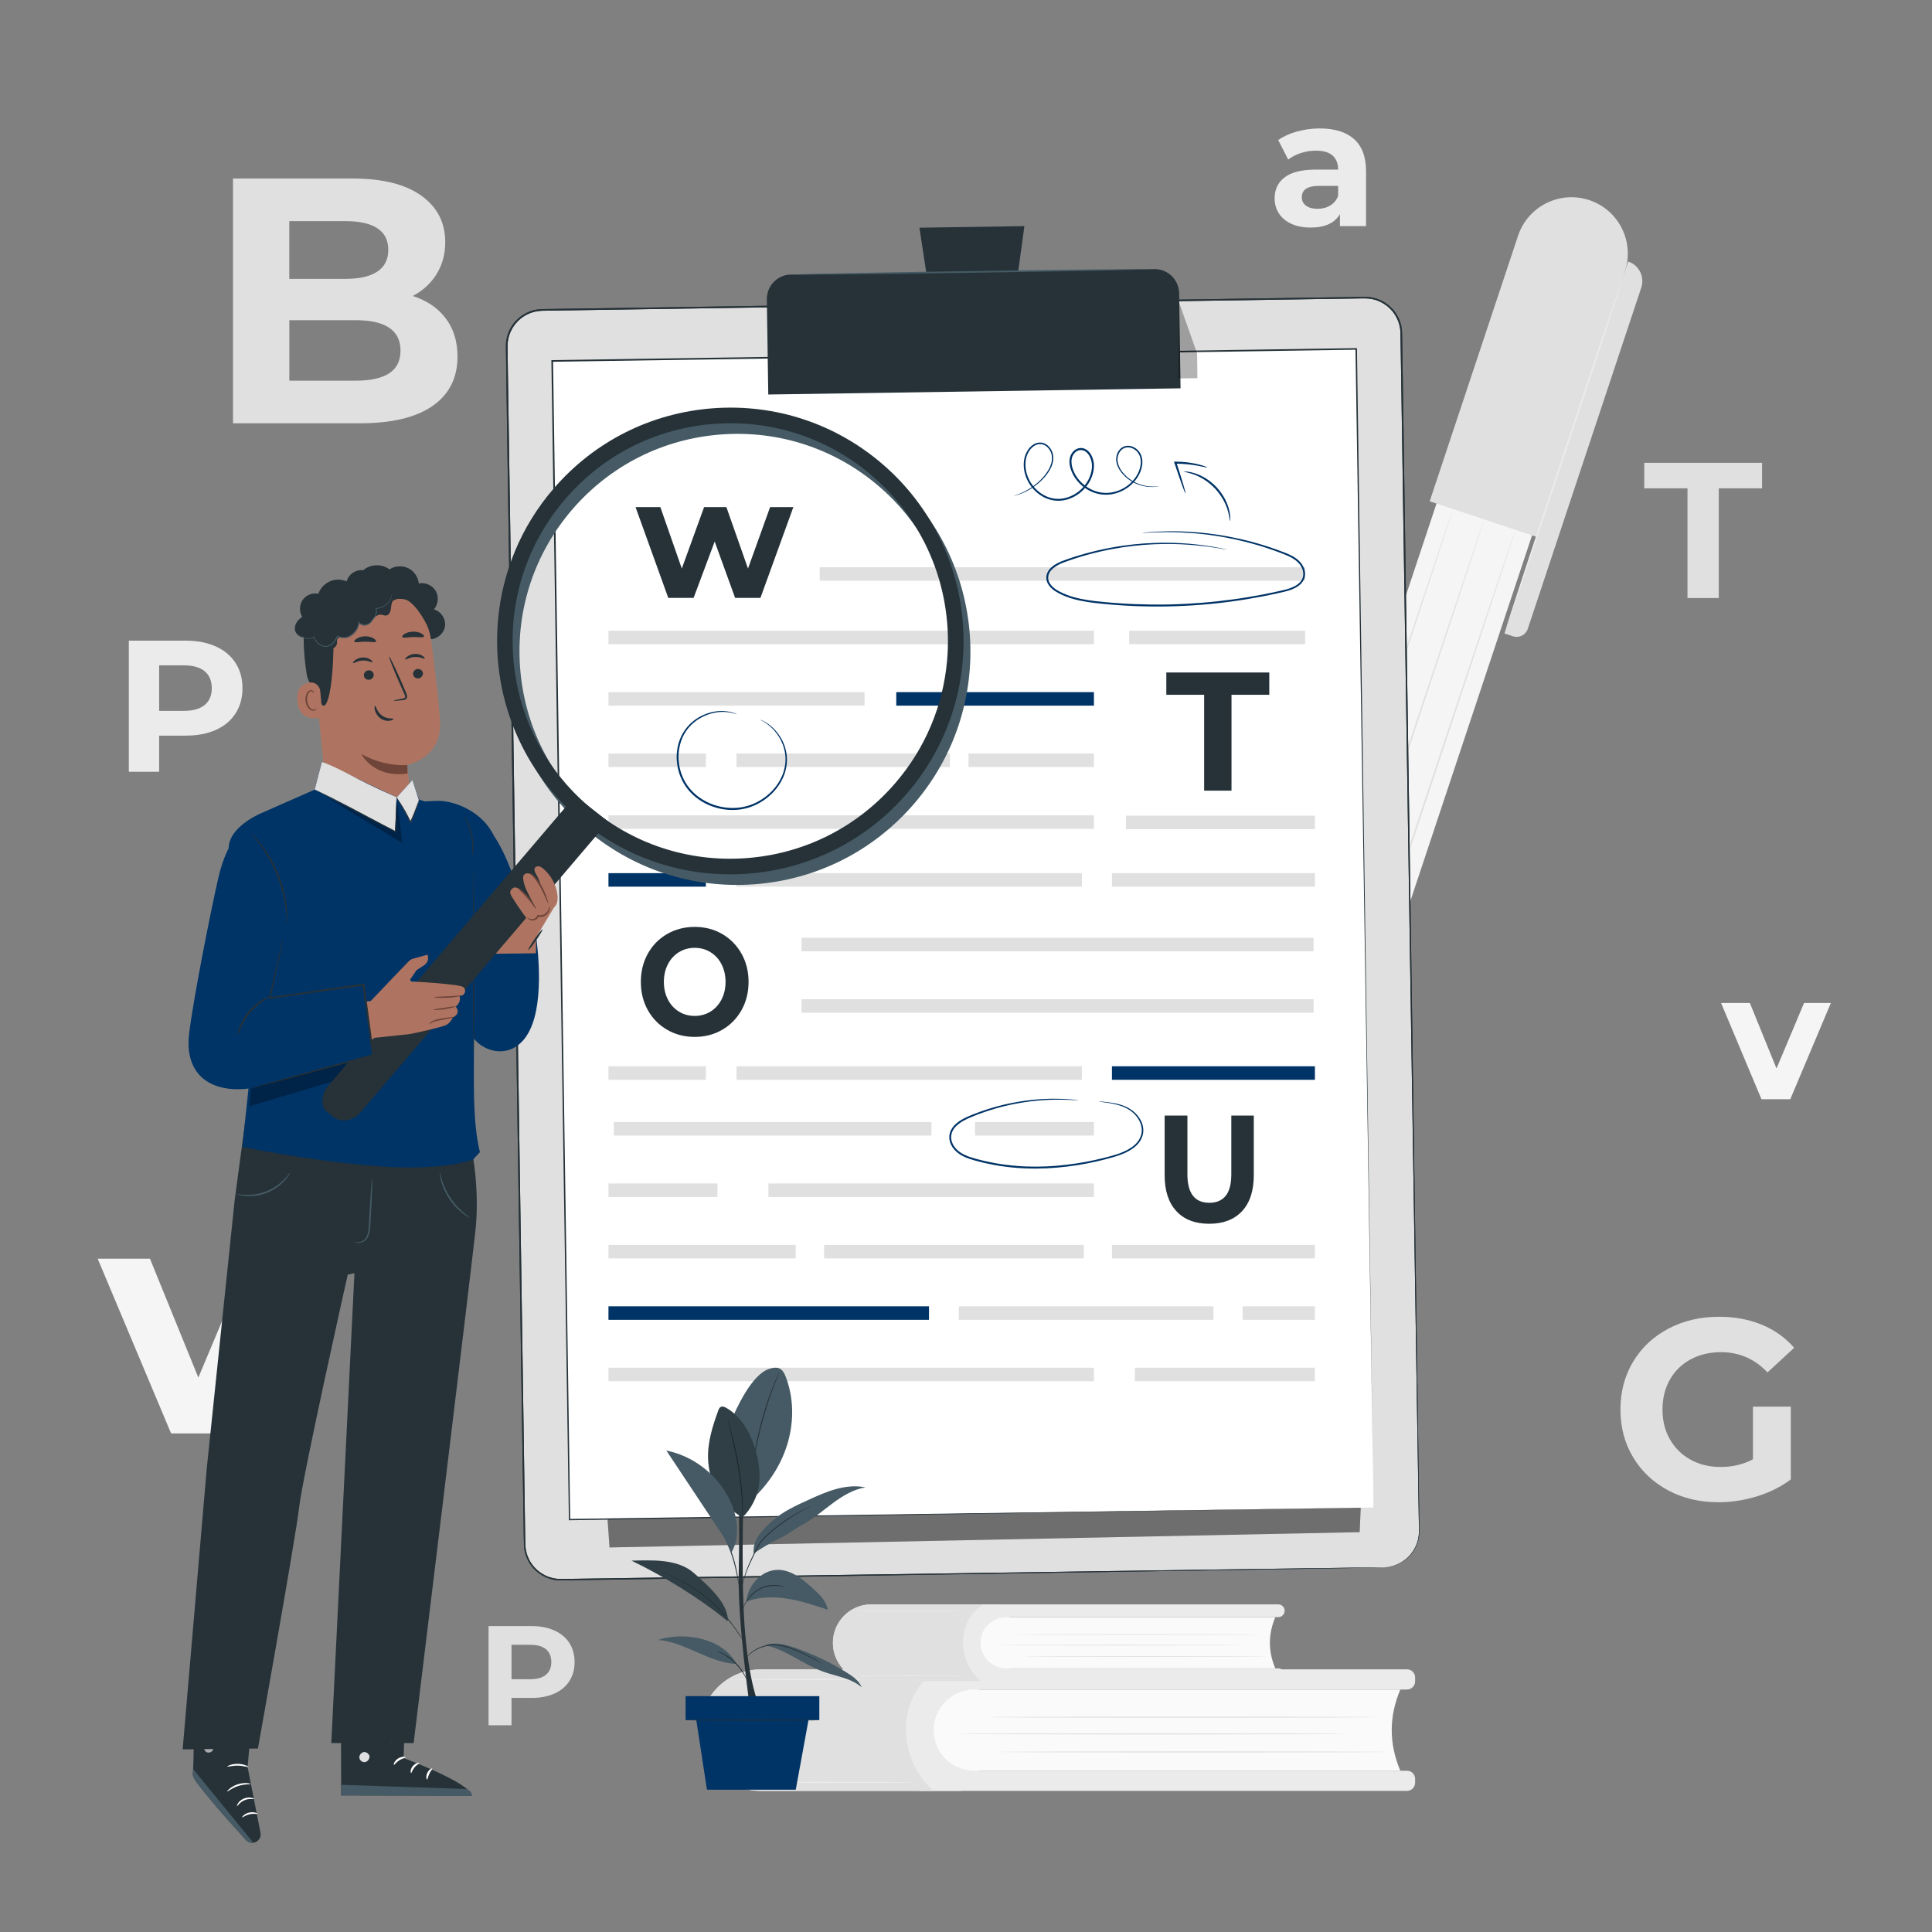 <svg xmlns="http://www.w3.org/2000/svg" viewBox="0 0 500 500"><rect x="0" y="0" width="500" height="500" fill="#808080" stroke="none"/><g id="freepik--background-complete--inject-145"><path d="M76.89,325.75l-19.08,45.22h-13.53l-19-45.22h13.53l12.52,30.76,12.94-30.76h12.61Z" style="fill:#f5f5f5;"></path><path d="M453.65,364.04h9.81v18.83c-2.52,1.9-5.44,3.36-8.75,4.38s-6.65,1.53-10.01,1.53c-4.82,0-9.15-1.03-13-3.08-3.85-2.06-6.86-4.91-9.05-8.55-2.19-3.65-3.28-7.77-3.28-12.37s1.09-8.72,3.28-12.37c2.19-3.65,5.23-6.5,9.12-8.55,3.89-2.06,8.27-3.08,13.13-3.08,4.07,0,7.76,.69,11.07,2.06,3.32,1.37,6.1,3.36,8.36,5.97l-6.9,6.37c-3.32-3.49-7.32-5.24-12-5.24-2.96,0-5.59,.62-7.89,1.86-2.3,1.24-4.09,2.98-5.37,5.24-1.28,2.25-1.92,4.84-1.92,7.76s.64,5.44,1.92,7.69c1.28,2.25,3.06,4.01,5.34,5.27,2.28,1.26,4.87,1.89,7.79,1.89,3.09,0,5.88-.66,8.36-1.99v-13.59Z" style="fill:#e0e0e0;"></path><g><path d="M389.35,163.93l2.21,.74c1.58,.53,3.29-.33,3.82-1.91l29.38-88.31c.93-2.81-.58-5.84-3.39-6.77h0l-32.03,96.26Z" style="fill:#e0e0e0;"></path><path d="M302.74,337.75l24.73,8.23,69.56-209.04c2.27-6.83-1.42-14.21-8.25-16.48h0c-6.83-2.27-14.21,1.42-16.48,8.25l-69.56,209.04Z" style="fill:#f5f5f5;"></path><polygon points="342.85 217.21 359 251.23 355.31 262.32 338.95 228.92 342.85 217.21" style="fill:#fff;"></polygon><polygon points="336.73 235.59 352.88 269.61 351.12 274.9 334.76 241.51 336.73 235.59" style="fill:#fff;"></polygon><path d="M370.01,129.74l27.65,9.2,22.87-68.72c2.54-7.64-1.59-15.89-9.23-18.43h0c-7.64-2.54-15.89,1.59-18.43,9.23l-22.87,68.72Z" style="fill:#e0e0e0;"></path><path d="M389.8,162.59c-.12-.04,6.64-20.69,15.11-46.12,8.46-25.44,15.42-46.02,15.54-45.98,.12,.04-6.64,20.69-15.11,46.13-8.46,25.43-15.42,46.02-15.54,45.98Z" style="fill:#ebebeb;"></path><path d="M308.15,341.54h9.97c4.44,0,8.05,3.61,8.05,8.05v4.45h-26.06v-4.45c0-4.44,3.61-8.05,8.05-8.05Z" transform="translate(500.45 776.65) rotate(-161.6)" style="fill:#e0e0e0;"></path><path d="M392.19,137.12c.12,.04-15.27,46.61-34.37,104.01-19.11,57.42-34.68,103.92-34.8,103.88-.12-.04,15.27-46.6,34.37-104.02,19.1-57.4,34.68-103.91,34.8-103.87Z" style="fill:#e0e0e0;"></path><path d="M384.13,134.43c.12,.04-15.27,46.61-34.37,104.01-19.1,57.42-34.68,103.92-34.8,103.88-.12-.04,15.27-46.6,34.37-104.02,19.1-57.4,34.68-103.91,34.8-103.87Z" style="fill:#e0e0e0;"></path><path d="M376.06,131.75c.12,.04-15.27,46.61-34.37,104.01-19.11,57.42-34.68,103.92-34.8,103.88-.12-.04,15.27-46.6,34.37-104.02,19.1-57.4,34.68-103.91,34.8-103.87Z" style="fill:#e0e0e0;"></path></g><g><path d="M248.19,463.48h-51.32c-8.68,0-15.72-7.04-15.72-15.72h0c0-8.68,7.04-15.72,15.72-15.72h51.32c2.92,0,5.28,2.36,5.28,5.28v20.88c0,2.92-2.36,5.28-5.28,5.28Z" style="fill:#ebebeb;"></path><path d="M237.8,432.03h126.34c1.15,0,2.09,.94,2.09,2.09v1.04c0,1.15-.94,2.09-2.09,2.09h-126.34v-5.22h0Z" style="fill:#ebebeb;"></path><path d="M237.8,458.26h126.34c1.15,0,2.09,.94,2.09,2.09v1.04c0,1.15-.94,2.09-2.09,2.09h-126.34v-5.22h0Z" style="fill:#ebebeb;"></path><path d="M362.4,458.26h-110.27c-5.8,0-10.5-4.7-10.5-10.5h0c0-5.8,4.7-10.5,10.5-10.5h110.27c-2.96,7-2.96,14,0,21Z" style="fill:#fafafa;"></path><path d="M241.63,463.48h-44.93c-8.59,0-15.55-6.96-15.55-15.55h0c0-8.78,7.11-15.89,15.89-15.89h45.79c-11.38,6.9-10.53,23.41-1.2,31.44Z" style="fill:#e0e0e0;"></path><path d="M349.01,448.73c0,.08-22.63,.15-50.55,.15s-50.55-.07-50.55-.15,22.63-.15,50.55-.15,50.55,.07,50.55,.15Z" style="fill:#e0e0e0;"></path><path d="M359.41,453.4c0,.08-22.63,.15-50.55,.15s-50.55-.07-50.55-.15,22.63-.15,50.55-.15,50.55,.07,50.55,.15Z" style="fill:#e0e0e0;"></path><path d="M356.34,444.4c0,.08-22.63,.15-50.55,.15s-50.55-.07-50.55-.15,22.63-.15,50.55-.15,50.55,.07,50.55,.15Z" style="fill:#e0e0e0;"></path><path d="M236.09,461.27c0,.08-10.59,.15-23.66,.15s-23.66-.07-23.66-.15,10.59-.15,23.66-.15,23.66,.07,23.66,.15Z" style="fill:#ebebeb;"></path><path d="M236.09,434.64c0,.08-10.59,.15-23.66,.15s-23.66-.07-23.66-.15,10.59-.15,23.66-.15,23.66,.07,23.66,.15Z" style="fill:#ebebeb;"></path></g><g><path d="M225.48,415.21h32.42c1.84,0,3.33,1.49,3.33,3.33v13.19c0,1.84-1.49,3.33-3.33,3.33h-32.42c-5.48,0-9.93-4.45-9.93-9.93h0c0-5.48,4.45-9.93,9.93-9.93Z" style="fill:#ebebeb;"></path><path d="M330.82,418.51h-79.48v-3.3h79.48c.91,0,1.65,.74,1.65,1.65h0c0,.91-.74,1.65-1.65,1.65Z" style="fill:#ebebeb;"></path><path d="M330.82,435.07h-79.48v-3.3h79.48c.91,0,1.65,.74,1.65,1.65h0c0,.91-.74,1.65-1.65,1.65Z" style="fill:#ebebeb;"></path><path d="M330.05,431.78h-69.66c-3.66,0-6.63-2.97-6.63-6.63h0c0-3.66,2.97-6.63,6.63-6.63h69.66c-1.87,4.42-1.87,8.84,0,13.27Z" style="fill:#fafafa;"></path><path d="M253.76,435.07h-28.38c-5.43,0-9.82-4.4-9.82-9.82h0c0-5.54,4.49-10.04,10.04-10.04h28.93c-7.19,4.36-6.65,14.79-.76,19.86Z" style="fill:#e0e0e0;"></path><path d="M321.58,425.76c0,.05-14.3,.09-31.93,.09s-31.93-.04-31.93-.09,14.29-.09,31.93-.09,31.93,.04,31.93,.09Z" style="fill:#e0e0e0;"></path><path d="M328.16,428.71c0,.05-14.3,.09-31.93,.09s-31.93-.04-31.93-.09,14.29-.09,31.93-.09,31.93,.04,31.93,.09Z" style="fill:#e0e0e0;"></path><path d="M326.22,423.02c0,.05-14.3,.09-31.93,.09s-31.93-.04-31.93-.09,14.29-.09,31.93-.09,31.93,.04,31.93,.09Z" style="fill:#e0e0e0;"></path><path d="M250.26,433.68c0,.05-6.69,.09-14.95,.09s-14.95-.04-14.95-.09,6.69-.09,14.95-.09,14.95,.04,14.95,.09Z" style="fill:#ebebeb;"></path><path d="M250.26,416.86c0,.05-6.69,.09-14.95,.09s-14.95-.04-14.95-.09,6.69-.09,14.95-.09,14.95,.04,14.95,.09Z" style="fill:#ebebeb;"></path></g><path d="M115.32,82.35c2.05,2.68,3.08,5.99,3.08,9.91,0,5.55-2.16,9.82-6.47,12.81-4.31,2.99-10.6,4.48-18.87,4.48H60.3V46.2h30.95c7.72,0,13.65,1.48,17.78,4.43,4.13,2.96,6.2,6.97,6.2,12.04,0,3.08-.74,5.82-2.22,8.23-1.48,2.41-3.54,4.31-6.2,5.7,3.62,1.15,6.46,3.06,8.51,5.75Zm-40.45-25.11v14.93h14.57c3.62,0,6.36-.63,8.24-1.9,1.87-1.27,2.81-3.14,2.81-5.61s-.94-4.33-2.81-5.57c-1.87-1.24-4.62-1.86-8.24-1.86h-14.57Zm25.84,39.37c1.96-1.27,2.94-3.23,2.94-5.88,0-5.25-3.89-7.87-11.67-7.87h-17.1v15.66h17.1c3.86,0,6.77-.63,8.73-1.9Z" style="fill:#e0e0e0;"></path><path d="M473.83,259.57l-10.51,24.91h-7.45l-10.46-24.91h7.45l6.9,16.95,7.13-16.95h6.95Z" style="fill:#f5f5f5;"></path><path d="M350.43,36c2.07,1.84,3.1,4.61,3.1,8.31v14.21h-6.76v-3.1c-1.36,2.32-3.89,3.47-7.59,3.47-1.91,0-3.57-.32-4.98-.97-1.4-.65-2.48-1.54-3.22-2.69-.74-1.14-1.11-2.44-1.11-3.89,0-2.32,.87-4.14,2.62-5.46,1.74-1.33,4.44-1.99,8.08-1.99h5.74c0-1.57-.48-2.79-1.44-3.63-.96-.85-2.39-1.27-4.31-1.27-1.33,0-2.63,.21-3.91,.62-1.28,.42-2.37,.98-3.26,1.69l-2.59-5.05c1.36-.96,2.99-1.7,4.88-2.22,1.9-.52,3.85-.79,5.86-.79,3.86,0,6.82,.92,8.89,2.75Zm-6.16,17.18c.96-.57,1.64-1.41,2.04-2.52v-2.55h-4.95c-2.96,0-4.45,.97-4.45,2.92,0,.93,.36,1.66,1.09,2.2,.73,.54,1.72,.81,2.99,.81s2.33-.29,3.29-.86Z" style="fill:#ebebeb;"></path><path d="M436.73,126.38h-11.2v-6.6h30.49v6.6h-11.2v28.39h-8.1v-28.39Z" style="fill:#e0e0e0;"></path><path d="M55.85,167.3c2.21,1,3.92,2.42,5.11,4.27,1.19,1.84,1.79,4.02,1.79,6.54s-.6,4.66-1.79,6.52c-1.2,1.86-2.9,3.28-5.11,4.27-2.21,.99-4.82,1.48-7.83,1.48h-6.83v9.35h-7.85v-33.93h14.69c3.01,0,5.61,.5,7.83,1.5Zm-2.88,15.15c1.23-1.02,1.84-2.46,1.84-4.34s-.61-3.37-1.84-4.39c-1.23-1.02-3.02-1.53-5.38-1.53h-6.4v11.78h6.4c2.36,0,4.15-.51,5.38-1.53Z" style="fill:#ebebeb;"></path><path d="M143.47,421.96c1.67,.76,2.96,1.83,3.87,3.23,.9,1.39,1.36,3.04,1.36,4.95s-.45,3.53-1.36,4.93c-.9,1.41-2.19,2.48-3.87,3.23-1.67,.75-3.65,1.12-5.92,1.12h-5.17v7.08h-5.94v-25.67h11.11c2.27,0,4.25,.38,5.92,1.14Zm-2.18,11.46c.93-.77,1.39-1.86,1.39-3.28s-.46-2.55-1.39-3.32c-.93-.77-2.29-1.15-4.07-1.15h-4.84v8.91h4.84c1.78,0,3.14-.38,4.07-1.15Z" style="fill:#e0e0e0;"></path></g><g id="freepik--Clipboard--inject-145"><g><g><g><g><path d="M358.08,405.65l-212.82,3.18c-5.17,.08-9.42-4.05-9.49-9.21l-4.63-309.91c-.08-5.17,4.05-9.42,9.21-9.49l212.82-3.18c5.17-.08,9.42,4.05,9.49,9.21l4.63,309.91c.08,5.17-4.05,9.42-9.21,9.49Z" style="fill:#e0e0e0;"></path><path d="M358.08,405.65s.24-.02,.72-.06c.47-.04,1.18-.16,2.08-.44,.89-.31,1.96-.81,3.03-1.71,1.06-.89,2.11-2.19,2.75-3.91,.34-.85,.52-1.82,.56-2.84,.04-1.02-.02-2.11-.03-3.24-.04-2.27-.08-4.75-.12-7.44-.09-5.38-.19-11.58-.3-18.57-.43-27.94-1.06-68.37-1.84-118.32-.38-24.98-.8-52.34-1.25-81.71-.22-14.69-.45-29.87-.69-45.52-.12-7.82-.24-15.76-.36-23.8-.07-4.02-.13-8.07-.2-12.14-.07-2-.86-3.95-2.15-5.49-1.31-1.52-3.11-2.63-5.09-3.04-.99-.21-2-.21-3.04-.19-1.04,.02-2.07,.03-3.11,.05-2.08,.03-4.16,.06-6.25,.09-4.18,.06-8.38,.13-12.61,.19-8.46,.13-17.01,.26-25.65,.39-17.29,.26-34.94,.53-52.91,.8-35.94,.54-73.15,1.1-111.25,1.67-2.33,.03-4.62,.98-6.28,2.62-1.66,1.62-2.66,3.89-2.73,6.2,.02,4.71,.13,9.45,.19,14.15,.14,9.41,.28,18.76,.42,28.04,.28,18.56,.55,36.85,.82,54.83,.53,35.95,1.05,70.62,1.54,103.65,.49,33.03,.95,64.42,1.38,93.79,.05,3.67,.11,7.31,.16,10.92,.04,1.8,.03,3.61,.1,5.38,.08,1.75,.71,3.46,1.73,4.86,1.02,1.41,2.45,2.5,4.04,3.14,.8,.31,1.65,.51,2.5,.6,.85,.06,1.72,.03,2.59,.02,3.48-.05,6.92-.1,10.33-.15,13.63-.2,26.72-.39,39.21-.57,49.95-.72,90.38-1.3,118.32-1.7,13.97-.19,24.81-.34,32.17-.44,3.67-.05,6.48-.08,8.37-.1,1.88-.02,2.85-.02,2.85-.02,0,0-.97,.03-2.85,.07-1.89,.03-4.69,.08-8.37,.15-7.36,.12-18.2,.3-32.17,.52-27.94,.43-68.36,1.06-118.32,1.84-12.49,.19-25.57,.39-39.21,.6-3.41,.05-6.85,.1-10.33,.16-.87,.01-1.74,.04-2.63-.02-.89-.09-1.76-.3-2.59-.62-1.66-.66-3.14-1.8-4.2-3.26-1.06-1.46-1.71-3.23-1.8-5.05-.07-1.8-.07-3.59-.1-5.39-.05-3.61-.11-7.25-.17-10.92-.45-29.37-.92-60.76-1.42-93.79-.5-33.03-1.02-67.7-1.56-103.65-.27-17.97-.54-36.26-.82-54.83-.14-9.28-.28-18.63-.42-28.04-.06-4.71-.16-9.42-.19-14.17,.07-2.43,1.12-4.81,2.86-6.5,1.73-1.71,4.14-2.72,6.58-2.74,38.11-.57,75.32-1.12,111.26-1.66,17.97-.27,35.62-.53,52.91-.79,8.64-.13,17.2-.25,25.65-.38,4.23-.06,8.43-.12,12.61-.19,2.09-.03,4.17-.06,6.25-.09,1.04-.02,2.08-.03,3.11-.05,1.02-.03,2.1-.02,3.13,.2,2.07,.42,3.95,1.59,5.32,3.17,1.34,1.61,2.17,3.65,2.24,5.73,.07,4.08,.13,8.13,.19,12.15,.12,8.05,.24,15.98,.35,23.8,.23,15.65,.45,30.83,.67,45.52,.43,29.37,.83,56.73,1.19,81.71,.72,49.95,1.3,90.38,1.7,118.32,.1,6.98,.18,13.19,.26,18.57,.04,2.69,.07,5.17,.1,7.44,0,1.14,.06,2.21,.02,3.25-.05,1.03-.24,2-.58,2.86-.65,1.73-1.72,3.04-2.79,3.93-1.09,.89-2.17,1.4-3.06,1.7-.91,.27-1.61,.38-2.09,.41-.48,.03-.72,.04-.72,.04Z" style="fill:#263238;"></path></g><g style="opacity:.3;"><polygon points="157.75 400.48 351.88 396.52 353.54 358.98 347.25 336.44 155.52 369.35 157.75 400.48"></polygon></g></g><g><path d="M358.08,405.65s.24-.02,.72-.06c.47-.04,1.18-.16,2.08-.44,.89-.31,1.96-.81,3.03-1.71,1.06-.89,2.11-2.19,2.75-3.91,.34-.85,.52-1.82,.56-2.84,.04-1.02-.02-2.11-.03-3.24-.04-2.27-.08-4.75-.12-7.44-.09-5.38-.19-11.58-.3-18.57-.43-27.94-1.06-68.37-1.84-118.32-.38-24.98-.8-52.34-1.25-81.71-.22-14.69-.45-29.87-.69-45.52-.12-7.82-.24-15.76-.36-23.8-.07-4.02-.13-8.07-.2-12.14-.07-2-.86-3.95-2.15-5.49-1.31-1.52-3.11-2.63-5.09-3.04-.99-.21-2-.21-3.04-.19-1.04,.02-2.07,.03-3.11,.05-2.08,.03-4.16,.06-6.25,.09-4.18,.06-8.38,.13-12.61,.19-8.46,.13-17.01,.26-25.65,.39-17.29,.26-34.94,.53-52.91,.8-35.94,.54-73.15,1.1-111.25,1.67-2.33,.03-4.62,.98-6.28,2.62-1.66,1.62-2.66,3.89-2.73,6.2,.02,4.71,.13,9.45,.19,14.15,.14,9.41,.28,18.76,.42,28.04,.28,18.56,.55,36.85,.82,54.83,.53,35.95,1.05,70.62,1.54,103.65,.49,33.03,.95,64.42,1.38,93.79,.05,3.67,.11,7.31,.16,10.92,.04,1.8,.03,3.61,.1,5.38,.08,1.75,.71,3.46,1.73,4.86,1.02,1.41,2.45,2.5,4.04,3.14,.8,.31,1.65,.51,2.5,.6,.85,.06,1.72,.03,2.59,.02,3.48-.05,6.92-.1,10.33-.15,13.63-.2,26.72-.39,39.21-.57,49.95-.72,90.38-1.3,118.32-1.7,13.97-.19,24.81-.34,32.17-.44,3.67-.05,6.48-.08,8.37-.1,1.88-.02,2.85-.02,2.85-.02,0,0-.97,.03-2.85,.07-1.89,.03-4.69,.08-8.37,.15-7.36,.12-18.2,.3-32.17,.52-27.94,.43-68.36,1.06-118.32,1.84-12.49,.19-25.57,.39-39.21,.6-3.41,.05-6.85,.1-10.33,.16-.87,.01-1.74,.04-2.63-.02-.89-.09-1.76-.3-2.59-.62-1.66-.66-3.14-1.8-4.2-3.26-1.06-1.46-1.71-3.23-1.8-5.05-.07-1.8-.07-3.59-.1-5.39-.05-3.61-.11-7.25-.17-10.92-.45-29.37-.92-60.76-1.42-93.79-.5-33.03-1.02-67.7-1.56-103.65-.27-17.97-.54-36.26-.82-54.83-.14-9.28-.28-18.63-.42-28.04-.06-4.71-.16-9.42-.19-14.17,.07-2.43,1.12-4.81,2.86-6.5,1.73-1.71,4.14-2.72,6.58-2.74,38.11-.57,75.32-1.12,111.26-1.66,17.97-.27,35.62-.53,52.91-.79,8.64-.13,17.2-.25,25.65-.38,4.23-.06,8.43-.12,12.61-.19,2.09-.03,4.17-.06,6.25-.09,1.04-.02,2.08-.03,3.11-.05,1.02-.03,2.1-.02,3.13,.2,2.07,.42,3.95,1.59,5.32,3.17,1.34,1.61,2.17,3.65,2.24,5.73,.07,4.08,.13,8.13,.19,12.15,.12,8.05,.24,15.98,.35,23.8,.23,15.65,.45,30.83,.67,45.52,.43,29.37,.83,56.73,1.19,81.71,.72,49.95,1.3,90.38,1.7,118.32,.1,6.98,.18,13.19,.26,18.57,.04,2.69,.07,5.17,.1,7.44,0,1.14,.06,2.21,.02,3.25-.05,1.03-.24,2-.58,2.86-.65,1.73-1.72,3.04-2.79,3.93-1.09,.89-2.17,1.4-3.06,1.7-.91,.27-1.61,.38-2.09,.41-.48,.03-.72,.04-.72,.04Z" style="fill:#263238;"></path><g style="opacity:.3;"><polygon points="157.75 400.48 351.88 396.52 353.54 358.98 347.25 336.44 155.52 369.35 157.75 400.48"></polygon></g></g><g><rect x="145.14" y="91.84" width="208.11" height="299.9" transform="translate(-3.59 3.75) rotate(-.86)" style="fill:#fff;"></rect><path d="M355.48,390.17c-.03-1.73-1.92-122.89-4.68-299.86l.2,.19c-63.12,.95-133.73,2.01-208.06,3.13h-.02l.21-.22c1.67,112.61,3.21,216.65,4.44,299.86l-.17-.17c126.56-1.79,206.68-2.92,208.09-2.94-1.41,.02-81.52,1.29-208.09,3.28h-.17v-.17c-1.26-83.22-2.83-187.25-4.53-299.86v-.21h.23c74.34-1.11,144.95-2.16,208.06-3.1h.19v.19c2.53,176.97,4.27,298.14,4.29,299.87Z" style="fill:#263238;"></path></g><g><path d="M204.91,70.36h94.06c3.49,0,6.33,2.83,6.33,6.33v24.62h-106.71v-24.62c0-3.49,2.83-6.33,6.33-6.33Z" transform="translate(-1.26 3.78) rotate(-.86)" style="fill:#263238;"></path><polygon points="265.11 58.52 237.95 58.93 241.48 82.16 261.93 81.85 265.11 58.52" style="fill:#263238;"></polygon><path d="M298.2,69.67c0,.12-20.81,.54-46.49,.92-25.68,.38-46.5,.6-46.5,.47,0-.12,20.81-.53,46.49-.92,25.67-.38,46.49-.59,46.5-.47Z" style="fill:#455a64;"></path></g><g style="opacity:.3;"><polygon points="305.19 78.42 309.8 91.45 309.89 97.87 304.91 97.94 305.19 78.42"></polygon></g></g><path d="M205.32,131.24l-8.52,23.5h-6.55l-5.29-14.59-5.46,14.59h-6.55l-8.47-23.5h6.42l5.55,15.9,5.77-15.9h5.77l5.59,15.9,5.72-15.9h6.03Z" style="fill:#263238;"></path><rect x="212.14" y="146.79" width="125.64" height="3.5" style="fill:#e0e0e0;"></rect><rect x="157.47" y="163.22" width="125.64" height="3.5" style="fill:#e0e0e0;"></rect><rect x="157.47" y="179.12" width="66.28" height="3.5" style="fill:#e0e0e0;"></rect><rect x="231.95" y="179.12" width="51.16" height="3.5" style="fill:#003366;"></rect><rect x="157.47" y="195.01" width="25.21" height="3.5" style="fill:#e0e0e0;"></rect><rect x="190.61" y="195.01" width="55.23" height="3.5" style="fill:#e0e0e0;"></rect><rect x="250.65" y="195.01" width="32.46" height="3.5" style="fill:#e0e0e0;"></rect><rect x="157.47" y="225.97" width="25.21" height="3.5" style="fill:#003366;"></rect><rect x="190.61" y="225.97" width="89.38" height="3.5" style="fill:#e0e0e0;"></rect><rect x="287.77" y="225.97" width="52.53" height="3.5" style="fill:#e0e0e0;"></rect><rect x="157.47" y="275.95" width="25.21" height="3.5" style="fill:#e0e0e0;"></rect><rect x="190.61" y="275.95" width="89.38" height="3.5" style="fill:#e0e0e0;"></rect><rect x="287.77" y="275.95" width="52.53" height="3.5" style="fill:#003366;"></rect><rect x="287.77" y="322.17" width="52.53" height="3.5" style="fill:#e0e0e0;"></rect><rect x="291.39" y="211.1" width="48.91" height="3.5" style="fill:#e0e0e0;"></rect><rect x="157.47" y="211.01" width="125.64" height="3.5" style="fill:#e0e0e0;"></rect><rect x="207.43" y="242.7" width="132.53" height="3.5" style="fill:#e0e0e0;"></rect><rect x="207.43" y="258.59" width="132.53" height="3.5" style="fill:#e0e0e0;"></rect><rect x="252.32" y="290.38" width="30.79" height="3.5" style="fill:#e0e0e0;"></rect><rect x="158.86" y="290.38" width="82.2" height="3.5" style="fill:#e0e0e0;"></rect><rect x="157.47" y="306.28" width="28.21" height="3.5" style="fill:#e0e0e0;"></rect><rect x="248.14" y="338.07" width="65.9" height="3.5" style="fill:#e0e0e0;"></rect><rect x="198.87" y="306.28" width="84.24" height="3.5" style="fill:#e0e0e0;"></rect><rect x="157.47" y="322.17" width="48.45" height="3.5" style="fill:#e0e0e0;"></rect><rect x="213.27" y="322.17" width="67.22" height="3.5" style="fill:#e0e0e0;"></rect><rect x="157.47" y="338.07" width="82.95" height="3.5" style="fill:#003366;"></rect><rect x="321.61" y="338.07" width="18.69" height="3.5" style="fill:#e0e0e0;"></rect><rect x="293.71" y="353.96" width="46.58" height="3.5" style="fill:#e0e0e0;"></rect><rect x="157.47" y="353.96" width="125.64" height="3.5" style="fill:#e0e0e0;"></rect><rect x="292.23" y="163.22" width="45.54" height="3.5" style="fill:#e0e0e0;"></rect><path d="M311.62,179.81h-9.78v-5.77h26.65v5.77h-9.78v24.81h-7.08v-24.81Z" style="fill:#263238;"></path><path d="M172.64,266.5c-2.12-1.23-3.78-2.93-4.99-5.09-1.2-2.16-1.8-4.59-1.8-7.3s.6-5.13,1.8-7.29c1.2-2.16,2.86-3.86,4.99-5.09,2.12-1.23,4.51-1.85,7.15-1.85s5.02,.62,7.13,1.85c2.11,1.23,3.77,2.93,4.99,5.09,1.21,2.16,1.82,4.59,1.82,7.29s-.61,5.13-1.82,7.3c-1.21,2.16-2.87,3.86-4.99,5.09-2.11,1.23-4.49,1.85-7.13,1.85s-5.03-.62-7.15-1.85Zm11.23-4.7c1.21-.75,2.16-1.79,2.86-3.13,.69-1.34,1.04-2.86,1.04-4.56s-.35-3.22-1.04-4.56-1.64-2.38-2.86-3.13c-1.21-.75-2.57-1.12-4.08-1.12s-2.86,.37-4.08,1.12c-1.21,.75-2.17,1.79-2.86,3.13s-1.04,2.86-1.04,4.56,.35,3.22,1.04,4.56c.69,1.34,1.64,2.38,2.86,3.13,1.21,.75,2.57,1.12,4.08,1.12s2.86-.37,4.08-1.12Z" style="fill:#263238;"></path><path d="M304.45,313.45c-2.03-2.18-3.04-5.28-3.04-9.32v-15.42h5.89v15.18c0,4.93,1.89,7.39,5.68,7.39,1.84,0,3.25-.6,4.22-1.79,.97-1.19,1.46-3.06,1.46-5.6v-15.18h5.82v15.42c0,4.04-1.01,7.14-3.04,9.32-2.03,2.18-4.86,3.26-8.5,3.26s-6.47-1.09-8.5-3.26Z" style="fill:#263238;"></path><path d="M284.4,285.06s1.52-.01,4.22,.49c1.33,.29,3.01,.74,4.58,1.97,.77,.61,1.49,1.42,2.02,2.41,.52,.99,.82,2.23,.59,3.48-.23,1.25-.97,2.44-2.02,3.32-1.03,.9-2.31,1.55-3.66,2.07-1.36,.53-2.81,.88-4.29,1.29-1.49,.37-3.03,.73-4.62,1.03-6.35,1.2-13.55,1.79-20.99,.82-1.86-.22-3.68-.58-5.46-.97-1.77-.45-3.53-.83-5.17-1.58-1.63-.72-3.12-1.99-3.69-3.7-.29-.84-.32-1.78-.04-2.62,.26-.84,.8-1.55,1.41-2.12,1.24-1.13,2.72-1.81,4.14-2.38,1.42-.59,2.83-1.08,4.2-1.52,2.74-.88,5.37-1.48,7.78-1.89,4.84-.83,8.82-.87,11.55-.77,1.37,.05,2.43,.14,3.14,.22,.33,.04,.6,.07,.81,.1,.18,.02,.28,.04,.28,.05,0,0-.1,0-.28,0-.21-.01-.48-.03-.82-.04-.72-.05-1.78-.1-3.14-.12-2.72-.04-6.69,.06-11.48,.93-2.39,.43-5,1.04-7.72,1.94-1.36,.45-2.75,.94-4.16,1.54-1.41,.57-2.84,1.24-3.99,2.3-.56,.53-1.05,1.17-1.27,1.92-.24,.74-.22,1.55,.04,2.31,.52,1.54,1.87,2.71,3.43,3.4,1.56,.71,3.33,1.1,5.07,1.54,1.76,.39,3.56,.74,5.41,.96,7.37,.96,14.51,.4,20.83-.77,1.58-.3,3.11-.64,4.6-1.01,1.47-.39,2.92-.73,4.24-1.24,1.32-.51,2.56-1.13,3.55-1.98,1-.83,1.69-1.92,1.92-3.08,.23-1.16-.04-2.31-.52-3.26-.49-.95-1.17-1.74-1.91-2.34-1.49-1.2-3.14-1.69-4.44-2-1.33-.3-2.38-.42-3.09-.52l-.81-.11c-.18-.03-.28-.05-.27-.05Z" style="fill:#003366;"></path><path d="M196.71,186.25s1.09,.3,2.66,1.54c.77,.62,1.65,1.5,2.42,2.69,.77,1.18,1.46,2.69,1.74,4.46,.3,1.77,.11,3.8-.65,5.77-.78,1.96-2.1,3.87-3.91,5.39-.89,.78-1.92,1.45-3.02,2.01-1.1,.57-2.31,.99-3.58,1.24-2.53,.51-5.29,.31-7.87-.59-2.59-.89-4.87-2.47-6.49-4.49-1.63-2.02-2.53-4.45-2.8-6.81-.29-2.36,.11-4.66,.95-6.6,.85-1.94,2.2-3.47,3.64-4.53,2.93-2.12,6.01-2.49,7.96-2.28,.99,.1,1.74,.3,2.23,.47,.49,.19,.74,.29,.73,.31-.02,.08-1.02-.44-2.98-.57-1.92-.14-4.91,.28-7.72,2.38-1.38,1.04-2.66,2.52-3.46,4.4-.78,1.87-1.16,4.09-.87,6.37,.27,2.27,1.15,4.61,2.72,6.54,1.56,1.94,3.77,3.45,6.27,4.32,2.5,.86,5.16,1.06,7.61,.58,1.22-.24,2.39-.63,3.46-1.18,1.07-.54,2.07-1.18,2.93-1.93,1.77-1.46,3.05-3.31,3.82-5.19,.74-1.9,.95-3.84,.68-5.55-.25-1.72-.89-3.2-1.62-4.36-.73-1.18-1.56-2.05-2.3-2.69-1.5-1.27-2.56-1.64-2.53-1.69Z" style="fill:#003366;"></path><path d="M295.67,137.91s.14-.03,.43-.06c.31-.03,.72-.07,1.25-.12,1.1-.09,2.73-.19,4.83-.23,4.2-.05,10.33,.18,17.7,1.75,3.68,.77,7.66,1.89,11.8,3.46,1.03,.38,2.1,.79,3.11,1.39,1,.59,1.95,1.42,2.49,2.54,.56,1.08,.68,2.52,0,3.65-.66,1.14-1.84,1.81-3,2.27-1.19,.47-2.43,.7-3.67,.98-1.24,.29-2.5,.54-3.78,.79-2.56,.49-5.18,.94-7.86,1.3-5.36,.75-10.96,1.19-16.69,1.31-5.74,.11-11.35-.12-16.74-.66-2.69-.25-5.35-.58-7.88-1.3-1.26-.36-2.48-.83-3.63-1.43-1.14-.6-2.25-1.38-2.88-2.57-.31-.58-.44-1.28-.34-1.93,.1-.66,.41-1.26,.83-1.75,.84-.97,1.95-1.55,3.05-2.02,2.22-.85,4.4-1.53,6.54-2.11,4.27-1.16,8.35-1.88,12.09-2.28,7.5-.79,13.62-.35,17.78,.19,4.17,.55,6.42,1.15,6.42,1.15,0,0-.15,0-.43-.05-.3-.05-.71-.12-1.24-.21-.54-.1-1.22-.22-2.02-.32-.8-.12-1.72-.26-2.76-.36-4.16-.47-10.26-.86-17.71-.02-3.72,.42-7.77,1.16-12.01,2.33-2.12,.58-4.3,1.29-6.47,2.12-1.05,.45-2.11,1.03-2.87,1.9-.77,.85-.99,2.13-.42,3.16,.55,1.03,1.59,1.79,2.68,2.35,1.11,.58,2.3,1.03,3.54,1.39,2.48,.7,5.11,1.02,7.79,1.27,5.37,.53,10.96,.75,16.68,.65,5.72-.12,11.29-.56,16.63-1.29,2.67-.35,5.28-.8,7.83-1.28,1.27-.25,2.53-.5,3.77-.78,1.24-.28,2.47-.51,3.6-.95,1.12-.43,2.19-1.07,2.77-2.06,.59-.98,.5-2.22,0-3.21-.49-1.02-1.35-1.79-2.31-2.36-.96-.57-2-.98-3.03-1.37-4.11-1.58-8.07-2.71-11.73-3.51-7.33-1.61-13.43-1.9-17.62-1.91-2.1,0-3.73,.07-4.83,.13-.53,.03-.95,.05-1.26,.07-.28,.01-.43,.01-.43,0Z" style="fill:#003366;"></path><path d="M300.19,125.75s-.4,.14-1.19,.23c-.79,.09-1.99,.1-3.47-.28-1.46-.38-3.23-1.18-4.74-2.76-.75-.78-1.45-1.76-1.78-2.98-.34-1.2-.12-2.7,.88-3.74,.49-.52,1.22-.85,1.97-.86,.76-.02,1.5,.27,2.13,.72,.62,.45,1.13,1.11,1.39,1.88,.27,.76,.32,1.59,.21,2.4-.46,3.27-3.16,6.19-6.64,7.26-1.74,.54-3.7,.57-5.52-.02-1.82-.58-3.5-1.73-4.74-3.28-.62-.78-1.13-1.66-1.48-2.61-.34-.95-.56-2-.36-3.06,.19-1.05,.86-2.06,1.9-2.51,.52-.22,1.12-.26,1.66-.11,.55,.15,1.03,.49,1.4,.89,.74,.82,1.13,1.86,1.27,2.91,.11,1.06-.03,2.11-.35,3.09-.61,1.98-1.92,3.64-3.5,4.84-1.6,1.17-3.53,1.87-5.46,1.84-1.93-.02-3.76-.79-5.17-1.93-2.86-2.28-4.21-6.02-3.45-9.22,.41-1.57,1.34-3.03,2.79-3.67,.72-.31,1.54-.34,2.25-.06,.71,.26,1.27,.78,1.66,1.36,.81,1.17,.9,2.64,.56,3.82-.33,1.21-.97,2.21-1.63,3.06-1.35,1.69-2.85,2.84-4.14,3.63-1.3,.78-2.4,1.21-3.16,1.45-.38,.12-.67,.2-.87,.24-.2,.05-.3,.07-.3,.06,0-.02,.4-.13,1.14-.4,.74-.28,1.82-.73,3.09-1.53,1.26-.8,2.71-1.96,4.01-3.63,.64-.84,1.24-1.82,1.54-2.96,.31-1.13,.21-2.46-.54-3.53-.36-.52-.87-.98-1.49-1.21-.62-.23-1.33-.2-1.96,.07-1.27,.57-2.17,1.94-2.53,3.41-.7,3,.6,6.58,3.33,8.74,1.35,1.08,3.07,1.8,4.88,1.81,1.81,.03,3.63-.64,5.15-1.75,1.5-1.13,2.74-2.72,3.31-4.58,.3-.92,.43-1.92,.32-2.87-.12-.95-.49-1.91-1.14-2.62-.62-.73-1.63-1.02-2.47-.66-.84,.36-1.44,1.22-1.59,2.13-.17,.92,.01,1.89,.34,2.79,.33,.9,.81,1.73,1.4,2.47,1.18,1.47,2.77,2.56,4.5,3.12,1.73,.57,3.57,.55,5.23,.04,3.32-1,5.91-3.8,6.35-6.86,.24-1.51-.25-3.08-1.41-3.89-.56-.41-1.23-.67-1.89-.66-.66,0-1.28,.28-1.72,.74-.9,.92-1.13,2.28-.82,3.4,.29,1.14,.95,2.1,1.67,2.86,1.44,1.55,3.16,2.36,4.58,2.76,1.44,.4,2.62,.42,3.4,.37,.79-.05,1.19-.15,1.2-.12Z" style="fill:#003366;"></path><path d="M306.35,122.03s.27-.03,.76,.01c.24,.02,.54,.05,.88,.13,.34,.08,.73,.14,1.14,.29,.84,.24,1.8,.67,2.8,1.26,.98,.61,2,1.4,2.92,2.37,.91,.98,1.63,2.05,2.18,3.07,.52,1.03,.89,2.02,1.08,2.87,.13,.42,.16,.82,.22,1.16,.06,.34,.07,.64,.07,.88,.01,.49,0,.75-.04,.76-.1,0-.13-1.07-.61-2.7-.23-.82-.62-1.75-1.15-2.74-.55-.97-1.26-1.99-2.14-2.94-.89-.94-1.86-1.7-2.79-2.32-.95-.59-1.86-1.04-2.66-1.32-1.6-.58-2.67-.68-2.66-.78Z" style="fill:#003366;"></path><path d="M312.44,120.98c-.02,.08-.93-.17-2.41-.44-1.48-.27-3.55-.54-5.84-.54h0l.25-.34c.72,2.2,1.35,4.19,1.77,5.64,.43,1.45,.66,2.36,.59,2.38-.07,.02-.42-.85-.94-2.27-.52-1.42-1.2-3.4-1.92-5.6l-.11-.34h.37c2.34,0,4.44,.33,5.92,.7,1.48,.37,2.35,.74,2.33,.8Z" style="fill:#003366;"></path></g></g><g id="freepik--Plant--inject-145"><g><g><path d="M194.04,441.64s-3.12-21.65-2.86-34.25c.26-12.6-.02-26.77-.02-26.77h1.44s-.97,25.01,.09,40.09c1.06,15.07,3.84,20.94,3.84,20.94h-2.49" style="fill:#263238;"></path><path d="M203.32,356.25c-.29-.74-.64-1.51-1.31-1.94-.91-.58-2.11-.34-3.12,.02-4.34,1.55-8.19,9.73-9.94,14.03l5.76,19.62c10.4-9.75,12.2-22.54,8.61-31.73Z" style="fill:#455a64;"></path><path d="M201.68,355.11s-.02,.09-.08,.26c-.07,.19-.17,.42-.28,.71-.25,.62-.61,1.51-1.03,2.63-.85,2.23-1.93,5.34-2.9,8.85-.96,3.51-1.62,6.74-2.03,9.09-.21,1.18-.36,2.13-.46,2.79-.05,.31-.09,.56-.12,.76-.03,.17-.05,.26-.06,.26,0,0,0-.09,.01-.27,.02-.2,.05-.45,.08-.77,.07-.66,.2-1.62,.38-2.81,.37-2.36,1.01-5.61,1.97-9.13,.97-3.52,2.08-6.63,2.97-8.85,.44-1.11,.82-2,1.1-2.6,.13-.28,.24-.51,.32-.7,.08-.16,.12-.24,.13-.24Z" style="fill:#263238;"></path><path d="M192.15,392.69c-5.4-3.02-8.58-8.69-8.88-14.92-.21-4.35,1.12-8.63,2.62-12.71,.13-.35,.28-.74,.61-.92,.45-.26,1.02-.03,1.47,.23,3.92,2.26,6.3,6.56,7.57,10.94,.84,2.91,1.28,5.99,.89,9-.39,3.01-2.09,6.29-4.27,8.38" style="fill:#455a64;"></path><path d="M192.15,392.69s-.02-.09-.02-.26c0-.2,0-.45-.01-.75,0-.65-.03-1.6-.08-2.77-.1-2.33-.41-5.55-1-9.06-.6-3.51-1.33-6.66-1.86-8.93-.26-1.11-.48-2.02-.64-2.69-.07-.3-.12-.54-.17-.73-.04-.17-.05-.26-.04-.26,0,0,.04,.08,.09,.25,.06,.19,.12,.43,.21,.72,.18,.63,.42,1.54,.71,2.68,.58,2.27,1.33,5.41,1.93,8.93,.6,3.52,.87,6.75,.94,9.1,.03,1.17,.03,2.12,0,2.77-.01,.31-.02,.55-.03,.75,0,.17-.02,.26-.03,.26Z" style="fill:#263238;"></path><g style="opacity:.3;"><path d="M192.15,392.69c-5.4-3.02-8.58-8.69-8.88-14.92-.21-4.35,1.12-8.63,2.62-12.71,.13-.35,.28-.74,.61-.92,.45-.26,1.02-.03,1.47,.23,3.92,2.26,6.3,6.56,7.57,10.94,.84,2.91,1.28,5.99,.89,9-.39,3.01-2.09,6.29-4.27,8.38"></path></g><path d="M198.24,425.82c5.32,1.18,9.69,4.97,14.82,6.81,3.39,1.22,7.23,1.65,9.94,4.05-.65-1.66-2.19-2.76-3.69-3.71-4.22-2.66-8.73-4.84-13.43-6.48-2.41-.84-5.03-1.55-7.49-.85" style="fill:#455a64;"></path><path d="M190.56,430.6c-6.66-.11-13.66-5.83-20.29-6.18,6.93-2.26,16.86-.41,20.29,6.18" style="fill:#455a64;"></path><path d="M193.16,414.47c3.38-1.23,7.09-1.29,10.64-.73s6.98,1.71,10.39,2.85c-.34-2.33-2.21-4.09-3.97-5.64-1.32-1.17-2.65-2.35-4.17-3.24-1.52-.9-3.25-1.5-5-1.43-2.12,.09-4.13,1.19-5.52,2.81-1.39,1.62-2.14,3.25-2.37,5.37" style="fill:#455a64;"></path><path d="M179.5,407.04c-4.19-3.61-10.54-3.26-16.04-3.14,8.47,4.09,17.59,9.7,24.88,15.67,.22-3.93-3.55-7.97-8.84-12.53Z" style="fill:#455a64;"></path><g style="opacity:.3;"><path d="M179.5,407.04c-4.19-3.61-10.54-3.26-16.04-3.14,8.47,4.09,17.59,9.7,24.88,15.67,.22-3.93-3.55-7.97-8.84-12.53Z"></path></g><path d="M195.04,402.05c2.11-1.42,4.24-2.77,6.44-3.78,2.21-1.01,4.26-2.63,6.39-3.79,2.76-1.51,5.15-3.61,7.69-5.49,2.54-1.87,5.32-3.56,8.42-4.06-2.53-.53-5.17-.24-7.66,.45-2.49,.69-4.86,1.76-7.21,2.84-3.27,1.49-6.59,3.01-9.27,5.43-2.67,2.42-5.09,4.8-4.8,8.41" style="fill:#455a64;"></path><path d="M212.94,430.6s-.08-.02-.21-.09c-.16-.08-.35-.18-.58-.3-.5-.27-1.22-.67-2.13-1.13-.45-.24-.95-.49-1.49-.74-.53-.27-1.11-.53-1.73-.8-1.23-.53-2.6-1.08-4.1-1.44-1.49-.37-2.98-.45-4.27-.11-.65,.16-1.26,.32-1.81,.55-.55,.22-1.04,.49-1.46,.76-.85,.54-1.45,1.12-1.84,1.53-.39,.42-.57,.67-.59,.66,0,0,.03-.07,.12-.2,.08-.13,.22-.3,.4-.52,.37-.44,.96-1.04,1.81-1.61,.43-.29,.92-.56,1.48-.8,.56-.24,1.18-.41,1.83-.58,1.32-.36,2.86-.29,4.37,.09,1.52,.37,2.9,.93,4.13,1.47,.62,.28,1.2,.55,1.73,.82,.54,.26,1.03,.52,1.48,.77,.9,.48,1.61,.9,2.09,1.2,.22,.14,.41,.25,.56,.34,.13,.08,.19,.13,.19,.13Z" style="fill:#263238;"></path><path d="M185.59,427.27s.15,.03,.42,.12c.26,.09,.64,.25,1.08,.48,.9,.45,2.07,1.21,3.18,2.28,1.1,1.07,1.9,2.23,2.38,3.12,.24,.44,.41,.81,.51,1.08,.1,.26,.15,.41,.14,.42-.04,.02-.29-.55-.8-1.41-.51-.85-1.32-1.98-2.4-3.03-1.09-1.05-2.23-1.82-3.09-2.3-.87-.48-1.44-.71-1.42-.75Z" style="fill:#263238;"></path><path d="M170.87,406.7s.1,.02,.28,.08l.8,.29c.35,.13,.78,.29,1.26,.47,.49,.18,1.02,.46,1.63,.73,2.4,1.1,5.59,2.95,8.67,5.58,1.52,1.34,2.89,2.69,4.04,4.02,1.14,1.33,2.11,2.58,2.87,3.67,.76,1.09,1.34,1.99,1.73,2.62,.19,.3,.34,.54,.46,.72,.1,.17,.15,.25,.15,.26,0,0-.07-.08-.19-.23-.12-.16-.29-.39-.49-.7-.42-.61-1.02-1.5-1.79-2.57-.77-1.08-1.75-2.31-2.9-3.62-1.15-1.31-2.52-2.66-4.03-3.99-3.06-2.61-6.21-4.47-8.58-5.61-.6-.28-1.12-.56-1.61-.75-.48-.19-.89-.36-1.24-.51-.32-.14-.58-.24-.78-.33-.18-.08-.27-.12-.27-.13Z" style="fill:#263238;"></path><path d="M203.15,410.69s-.19,0-.53-.07l-.61-.11c-.24-.05-.52-.05-.82-.08-1.2-.09-2.94,.01-4.57,.91-.82,.42-1.52,.99-2.08,1.56-.57,.57-1.01,1.16-1.34,1.67-.67,1.03-.87,1.78-.91,1.76-.01,0,.02-.19,.14-.52,.12-.33,.31-.8,.64-1.33,.32-.54,.75-1.15,1.33-1.74,.57-.59,1.28-1.18,2.13-1.62,1.69-.93,3.49-1,4.7-.87,.31,.04,.59,.06,.83,.12,.22,.06,.43,.11,.61,.16,.33,.09,.51,.14,.51,.16Z" style="fill:#263238;"></path><path d="M209.84,389.72s-.08,.06-.25,.16c-.19,.11-.44,.24-.74,.41-.65,.35-1.57,.87-2.7,1.54-1.12,.68-2.45,1.52-3.86,2.54-1.4,1.02-2.91,2.21-4.31,3.65-.69,.72-1.32,1.48-1.76,2.3-.44,.85-.85,1.66-1.24,2.45-.77,1.57-1.4,3.01-1.85,4.25-.45,1.24-.73,2.28-.9,3-.17,.72-.23,1.13-.26,1.12,0,0,0-.1,.03-.3,.02-.19,.06-.48,.14-.84,.14-.73,.4-1.78,.83-3.03,.44-1.26,1.05-2.72,1.81-4.29,.38-.79,.79-1.61,1.23-2.46,.46-.86,1.1-1.63,1.8-2.36,1.41-1.46,2.93-2.64,4.35-3.66,1.42-1.01,2.76-1.84,3.9-2.5,1.14-.66,2.09-1.15,2.75-1.48,.31-.15,.57-.27,.76-.37,.18-.08,.27-.12,.27-.11Z" style="fill:#263238;"></path><path d="M191.17,410.08s-.06-.2-.13-.57c-.08-.42-.18-.94-.29-1.55-.25-1.31-.64-3.11-1.26-5.05-.61-1.94-1.36-3.62-1.9-4.84-.26-.57-.48-1.06-.65-1.44-.15-.34-.23-.53-.21-.54,.01,0,.12,.17,.3,.5,.18,.33,.43,.81,.72,1.41,.58,1.2,1.36,2.89,1.98,4.84,.62,1.95,.99,3.77,1.2,5.09,.1,.66,.18,1.2,.22,1.57,.04,.37,.06,.58,.04,.58Z" style="fill:#263238;"></path><path d="M190.69,394.78c-.17-2.54-.99-5.01-2.16-7.26-3.23-6.17-9.3-10.75-16.08-12.12,4.96,7.47,9.92,14.95,14.89,22.42l1.92,4c1.31-2.17,1.6-4.5,1.44-7.04Z" style="fill:#455a64;"></path></g><g><rect x="177.43" y="438.96" width="34.61" height="6.2" style="fill:#003366;"></rect><polygon points="180.01 443.93 182.96 463.17 205.94 463.17 209.46 443.93 180.01 443.93" style="fill:#003366;"></polygon><path d="M212.02,445.17c0,.07-7.81,.12-17.44,.12s-17.44-.06-17.44-.12,7.81-.12,17.44-.12,17.44,.06,17.44,.12Z" style="fill:#263238;"></path></g></g></g><g id="freepik--Character_1--inject-145"><g><g><g><g><g><path d="M105.1,437.56l-.66,17.41s17.47,6.52,17.66,9.75l-33.8-.07-.08-27.16,16.88,.08Z" style="fill:#263238;"></path><path d="M93.99,453.48c-.65,.18-1.11,.91-.96,1.57,.15,.66,.89,1.13,1.55,.96,.66-.17,1.23-1.03,1.01-1.67-.22-.64-1.13-1.14-1.72-.82" style="fill:#e0e0e0;"></path><path d="M88.3,464.65l.1-2.74,32.37,1.09s1.5,.66,1.33,1.72l-33.8-.07Z" style="fill:#455a64;"></path><path d="M104.98,454.8c0,.17-.83,.24-1.64,.77-.83,.51-1.25,1.22-1.4,1.16-.15-.03,.1-1.02,1.09-1.64,.99-.63,1.99-.43,1.95-.28Z" style="fill:#fff;"></path><path d="M108.52,456.27c.04,.16-.68,.44-1.24,1.14-.58,.68-.73,1.43-.89,1.43-.15,.03-.27-.94,.45-1.79,.71-.86,1.68-.93,1.68-.77Z" style="fill:#fff;"></path><path d="M110.53,460.52c-.15,.03-.38-.79,.05-1.69,.42-.91,1.2-1.26,1.27-1.12,.09,.14-.41,.62-.75,1.37-.36,.74-.4,1.43-.57,1.45Z" style="fill:#fff;"></path><path d="M104.69,450.82c-.07,.15-.83-.08-1.76-.02-.93,.04-1.66,.35-1.75,.21-.1-.12,.61-.73,1.71-.79,1.1-.07,1.87,.46,1.79,.59Z" style="fill:#fff;"></path></g><g><path d="M65.91,436.33l-1.83,20.99,3.34,17.02c.24,1.23-.61,2.4-1.85,2.56h0c-.69,.09-1.38-.16-1.86-.68-3.01-3.28-14.03-15.42-13.81-16.95,.25-1.77,.46-22.27,.46-22.27l15.55-.68Z" style="fill:#263238;"></path><path d="M65.57,476.9l-15.58-19.05-.06,.89c-.05,.77,.17,1.53,.63,2.15,1.23,1.66,4.74,6.15,13.08,15.32,.48,.53,1.21,.79,1.92,.68h0Z" style="fill:#455a64;"></path><g style="opacity:.6;"><path d="M54.74,451.35c.5,.4,.62,1.21,.25,1.73-.38,.52-1.2,.65-1.71,.26-.51-.39-.69-1.35-.25-1.83,.43-.47,1.4-.57,1.81-.07" style="fill:#fff;"></path></g><path d="M61.35,467.41c.12,.07,.66-1.01,1.95-1.52,1.27-.55,2.42-.18,2.45-.31,.02-.05-.23-.23-.72-.33-.48-.1-1.2-.08-1.91,.21-.71,.29-1.23,.78-1.5,1.2-.27,.42-.33,.73-.27,.75Z" style="fill:#fff;"></path><path d="M62.67,470.32c.09,.1,.81-.54,1.92-.78,1.1-.27,2.03,0,2.07-.13,.07-.1-.92-.61-2.17-.32-1.26,.28-1.92,1.17-1.82,1.24Z" style="fill:#fff;"></path><path d="M58.8,463.62c.09,.11,1.19-.88,2.88-1.41,1.68-.55,3.15-.39,3.17-.53,.04-.11-1.5-.5-3.31,.09-1.81,.57-2.84,1.79-2.74,1.85Z" style="fill:#fff;"></path><path d="M58.82,457.19c.05,.13,1.24-.28,2.76-.24,1.52,.02,2.69,.48,2.74,.35,.06-.1-1.1-.79-2.73-.82-1.63-.04-2.83,.6-2.77,.7Z" style="fill:#fff;"></path><path d="M59.2,451.01c.06,.13,1.27-.5,2.86-.32,1.6,.14,2.66,.99,2.74,.88,.04-.04-.18-.32-.64-.63-.46-.31-1.2-.62-2.06-.71-.86-.08-1.64,.08-2.15,.29-.52,.21-.78,.45-.75,.49Z" style="fill:#fff;"></path><path d="M62.1,449.51s.09-.28,.08-.79c-.01-.51-.11-1.27-.5-2.12-.2-.41-.41-.92-.98-1.24-.28-.16-.72-.13-.99,.13-.26,.26-.36,.6-.39,.93-.06,1.34,1,2.7,2.49,2.99,1.5,.26,2.92-.51,3.59-1.63,.15-.29,.26-.65,.12-1.02-.14-.37-.56-.54-.86-.51-.63,.05-1.05,.39-1.43,.63-.76,.54-1.25,1.12-1.54,1.54-.29,.42-.39,.69-.37,.71,.07,.06,.6-1,2.09-1.98,.37-.22,.81-.51,1.26-.52,.22,0,.4,.09,.47,.27,.07,.17,0,.44-.12,.66-.57,.91-1.87,1.61-3.13,1.37-1.26-.23-2.19-1.43-2.15-2.51,.01-.26,.1-.51,.25-.66,.15-.14,.36-.17,.54-.08,.4,.19,.64,.65,.85,1.03,.79,1.6,.62,2.79,.71,2.78Z" style="fill:#fff;"></path></g><path d="M121.56,295.03s2.56,9.92,1.63,22.01c-.36,4.68-16.14,134.07-16.14,134.07h-21.31l5.99-121.61-1.74,.38s-11.63,51.87-12.58,60.26c-.85,7.55-10.66,62.38-10.66,62.38l-19.48,.22,6.22-72.53,7.24-69.6,2.72-20.26,58.11,4.67Z" style="fill:#263238;"></path></g><g><path d="M91.67,321.24s.04,.06,.14,.15c.1,.08,.27,.18,.52,.25,.48,.14,1.29,.07,2.02-.48,.77-.54,1.22-1.61,1.38-2.75,.15-1.16,.18-2.4,.26-3.72,.14-2.63,.25-5.02,.31-6.74,.06-1.73,.06-2.8,0-2.8-.06,0-.17,1.06-.3,2.78-.13,1.72-.28,4.1-.43,6.74-.09,1.31-.1,2.58-.23,3.69-.13,1.1-.53,2.07-1.18,2.57-.64,.52-1.36,.63-1.81,.55-.46-.07-.67-.27-.69-.23Z" style="fill:#455a64;"></path><path d="M61.23,309.01s.2,.11,.6,.22c.39,.11,.97,.22,1.7,.29,1.45,.14,3.53,0,5.62-.84,2.09-.84,3.69-2.18,4.64-3.28,.48-.55,.82-1.04,1.03-1.38,.21-.35,.3-.55,.28-.57-.06-.04-.53,.72-1.53,1.75-.98,1.03-2.56,2.28-4.58,3.09-2.02,.81-4.02,.99-5.44,.93-1.43-.05-2.3-.28-2.32-.21Z" style="fill:#455a64;"></path><path d="M113.78,303.32s0,.84,.32,2.14c.33,1.3,1.01,3.05,2.14,4.77,1.14,1.71,2.49,3.02,3.56,3.82,1.07,.81,1.83,1.16,1.85,1.13,.1-.11-2.85-1.79-5.07-5.18-2.27-3.36-2.67-6.72-2.81-6.68Z" style="fill:#455a64;"></path></g></g><g><g><path d="M111.02,165.44c1.93,.12,3.82-1.38,4.13-3.29s-.99-3.94-2.86-4.44c1.13-1.28,1.33-3.3,.47-4.77-.86-1.47-2.71-2.3-4.38-1.94-.16-1.68-1.24-3.24-2.76-3.97-1.52-.73-3.42-.6-4.82,.33-1.94-1.5-4.94-1.41-6.78,.21-1.65-.22-3.39,.74-4.08,2.26-.69,1.51-.28,3.46,.96,4.56" style="fill:#263238;"></path><g><g><path d="M93.37,151.49l.86-.04c8.7-.43,16.26,5.88,17.39,14.52,1.05,8.03,2.11,16.91,2.27,21.24,.33,8.96-8.55,10.8-8.55,10.8l1.29,10.72-21.77,.41-3.86-38.92c-1.26-9.26,3.07-17.71,12.36-18.72Z" style="fill:#ae7461;"></path><path d="M105.41,197.98s-5.7,.63-11.9-2.85c0,0,3.08,6.31,11.97,5.06l-.07-2.21Z" style="fill:#6f4439;"></path><path d="M109.45,174.22c.06,.67-.47,1.28-1.17,1.35-.7,.07-1.32-.41-1.38-1.09-.06-.67,.47-1.28,1.17-1.35,.7-.07,1.32,.41,1.38,1.09Z" style="fill:#263238;"></path><path d="M109.92,170.44c-.15,.17-1.15-.49-2.53-.42-1.38,.05-2.35,.81-2.51,.65-.08-.07,.07-.38,.49-.72,.42-.34,1.14-.69,2-.73,.86-.04,1.59,.24,2.02,.54,.44,.3,.6,.6,.52,.68Z" style="fill:#263238;"></path><path d="M96.72,174.57c.06,.67-.47,1.28-1.17,1.35-.7,.07-1.32-.41-1.38-1.09-.06-.67,.47-1.28,1.17-1.35,.7-.07,1.32,.41,1.38,1.09Z" style="fill:#263238;"></path><path d="M96.4,171.37c-.15,.17-1.16-.49-2.53-.42-1.37,.05-2.35,.81-2.51,.65-.08-.07,.07-.38,.49-.72,.42-.34,1.14-.69,2-.73,.86-.04,1.59,.24,2.02,.54,.44,.3,.6,.6,.52,.68Z" style="fill:#263238;"></path><path d="M101.9,181.32c-.01-.08,.84-.27,2.21-.51,.35-.05,.68-.14,.73-.38,.07-.26-.1-.63-.29-1.03-.37-.83-.76-1.71-1.17-2.62-1.63-3.74-2.83-6.82-2.68-6.88,.15-.06,1.6,2.91,3.23,6.65,.39,.92,.77,1.8,1.13,2.64,.15,.39,.4,.83,.25,1.37-.08,.27-.33,.47-.55,.54-.22,.08-.42,.09-.59,.11-1.39,.14-2.26,.19-2.27,.12Z" style="fill:#263238;"></path><path d="M97.33,166.01c-.16,.36-1.36,.04-2.82,.06-1.45,0-2.66,.33-2.82-.03-.07-.17,.18-.5,.69-.8,.5-.31,1.28-.56,2.16-.57,.87,0,1.64,.24,2.13,.54,.5,.3,.73,.62,.66,.79Z" style="fill:#263238;"></path><path d="M109.7,164.76c-.27,.33-1.43,.06-2.79,.11-1.37,.01-2.51,.34-2.79,.02-.12-.15,.04-.48,.53-.8,.48-.32,1.3-.6,2.24-.62,.94-.02,1.77,.22,2.26,.52,.5,.3,.67,.61,.55,.77Z" style="fill:#263238;"></path><path d="M110.56,161.9s-2.64-5.49-5.41-6.66c-3.35-1.42-4.58,2.24-7.75,1.52-3.16-.72-6.36-2.08-9.43,.49-3.36,2.81-1.63,4.58-1.65,8.57-.07,16.15-2.79,20.85-4,13.31-.13-.83-2.47-1.37-2.99-4.87-.67-4.53-1.12-10.05-.26-13.34,.72-2.77,2.18-4.73,4.86-6.94,4.23-3.49,10.27-3.86,14.39-3.66,4.12,.21,12.26,4.54,12.24,11.58Z" style="fill:#263238;"></path><path d="M82.88,178.85c-.13-1.38-1.37-2.41-2.74-2.21-1.66,.24-3.47,1.28-3.19,4.73,.5,6.11,6.53,4.35,6.53,4.17,0-.12-.36-4.13-.6-6.69Z" style="fill:#ae7461;"></path><path d="M81.96,183.35s-.1,.08-.27,.18c-.17,.09-.47,.17-.79,.08-.67-.18-1.29-1.16-1.41-2.26-.06-.55,.01-1.09,.17-1.55,.15-.46,.41-.8,.73-.88,.32-.1,.56,.07,.65,.24,.1,.16,.07,.29,.1,.3,.02,.01,.12-.11,.05-.36-.04-.12-.12-.26-.27-.36-.16-.11-.38-.15-.6-.11-.47,.07-.86,.54-1.03,1.04-.2,.5-.3,1.11-.23,1.73,.14,1.23,.86,2.33,1.77,2.51,.44,.08,.79-.08,.96-.24,.18-.17,.2-.31,.18-.32Z" style="fill:#6f4439;"></path></g><path d="M82.41,166.98c.82,.5,1.69,1.02,2.65,1.07,.96,.05,2.03-.56,2.15-1.51,.05-.43-.08-.92,.19-1.26,.31-.41,.94-.32,1.45-.29,1.79,.1,3.77-1.97,4.14-3.72,.49,.66,1.49,.81,2.16,.34,.67-.48,.9-.74,1.41-1.38s1.23-1.23,2.05-1.16c.46,.04,.89,.29,1.35,.23,.8-.11,1.15-1.07,1.23-1.88,.08-.8,.13-1.74,.79-2.21,.61-.43,1.44-.24,2.19-.17,.75,.07,1.69-.15,1.85-.88,.08-.38-.1-.78-.33-1.1-1.03-1.45-3.14-2.02-4.75-1.27-.7-1.99-2.67-3.47-4.78-3.59-2.11-.12-4.23,1.14-5.15,3.04-1.35-1.11-3.26-1.51-4.94-1.04-1.68,.47-3.1,1.81-3.68,3.46-1.51-.32-3.18,.34-4.06,1.61-.88,1.26-.93,3.06-.11,4.37-1.07,.68-1.96,1.82-1.92,3.09s1.34,2.47,2.54,2.08c-.44,1.01,.02,2.33,1.01,2.83,.98,.5,2.33,.11,2.89-.84" style="fill:#263238;"></path><path d="M101.46,153.56s0,.04,0,.11c0,.07,0,.19-.02,.33-.04,.29-.14,.71-.39,1.2-.25,.48-.65,1.05-1.29,1.51-.62,.47-1.48,.84-2.47,.84l.1-.14c.22,.51,.2,1.15-.04,1.7-.22,.56-.58,1.06-.97,1.56-.2,.24-.37,.51-.65,.74-.27,.21-.61,.35-.95,.41-.69,.12-1.48-.05-2.01-.61l.23-.08c-.1,1.22-.73,2.48-1.79,3.27-.56,.45-1.27,.74-1.98,.76-.71,.03-1.38-.15-2-.34l.16-.08c-.29,.78-.76,1.45-1.35,1.96-.58,.51-1.37,.83-2.1,.69-1.46-.23-2.48-1.39-2.73-2.51l.14,.06c-.7,.43-1.47,.5-2.09,.41-.63-.08-1.14-.33-1.5-.58-.36-.26-.59-.53-.72-.71-.12-.2-.18-.31-.17-.31,.03-.03,.23,.46,.95,.94,.36,.23,.85,.45,1.46,.52,.6,.07,1.33-.02,1.97-.42l.11-.07,.03,.13c.25,1.05,1.23,2.12,2.58,2.32,.67,.12,1.36-.16,1.91-.65,.55-.48,1-1.13,1.27-1.86l.04-.12,.12,.04c.61,.18,1.26,.35,1.92,.32,.66-.02,1.29-.28,1.83-.71,1-.75,1.6-1.93,1.69-3.09l.02-.29,.2,.21c.45,.48,1.15,.65,1.77,.54,.31-.05,.61-.17,.84-.35,.23-.18,.41-.45,.61-.69,.39-.49,.74-.97,.95-1.49,.22-.52,.24-1.07,.06-1.54l-.06-.14h.15c.94,.02,1.77-.32,2.37-.76,.62-.44,1.02-.97,1.28-1.44,.51-.95,.46-1.6,.51-1.59Z" style="fill:#455a64;"></path></g></g><path d="M101.84,186.05c-.05-.23-1.54,.16-2.93-.83-1.4-.99-1.65-2.63-1.86-2.58-.1,0-.2,.43-.04,1.1,.15,.66,.61,1.57,1.47,2.18,.85,.61,1.81,.71,2.43,.6,.64-.11,.96-.37,.93-.47Z" style="fill:#263238;"></path></g><g><g><path d="M122.43,300.07l1.77-1.89c-2.02-8.28-1.49-19.28-1.55-29.39,3.42,4.28,11.67,5.59,15.11-3.69,3.33-8.98,.82-23.82,.82-23.82,0,0,1.12,2.27-7.01-17.75-1.23-3.03-2.53-5.41-3.76-7.27-.1-.2-.19-.38-.28-.54-3.04-5.68-9.44-8.19-13.41-8.44-.6-.04-2.1,0-4.2,.12l-1.48-.48-1.7-5.05-4.06,4.48-19.37-9.16-1.86,7.16-13.79,6.08h0s-8.48,3.44-8.48,9.14l6.93,45.05-3.39,32.19s16.78,3.53,34.48,4.96c17.7,1.43,25.23-1.69,25.23-1.69Z" style="fill:#003366;"></path><path d="M83.31,197.19s2.17,.63,7.73,3.59c5.45,2.91,11.64,5.56,11.64,5.56l-.47,8.75-20.76-10.75" style="fill:#e0e0e0;"></path><polyline points="106.74 201.87 102.68 206.35 106.34 212.87 108.46 207.25" style="fill:#e0e0e0;"></polyline><g style="opacity:.3;"><path d="M102.76,207.32c.18,.13,1.31,10.82,1.31,10.82l-20.66-12.49,18.81,9.44,.55-7.78Z"></path></g></g><path d="M102.62,247.2c-.31-8.17,.98-29.03,.98-29.03l2.69-.43s5.03,20.27,6.91,45.11c.76,10.05,.76,21.7,.76,21.7l-5.41,11.61-5.98-11.54s.43-27.49,.05-37.42Z" style="fill:#003366;"></path><path d="M122.57,225.19c-.08,0-.14,10.67-.14,23.83s.06,23.83,.14,23.83,.14-10.67,.14-23.83-.06-23.83-.14-23.83Z" style="fill:#263238;"></path><path d="M102.49,206.27s.4,.69,1.05,1.78c.65,1.1,1.52,2.63,2.35,4.39,.07,.14,.13,.29,.2,.42l.13,.28,.13-.28c.8-1.67,1.37-3.23,1.72-4.37,.18-.57,.31-1.03,.39-1.35,.08-.32,.11-.5,.09-.51-.04-.01-.26,.68-.66,1.8-.4,1.12-1,2.65-1.8,4.31h.26l-.2-.42c-.83-1.77-1.73-3.31-2.43-4.38-.35-.54-.65-.96-.86-1.25-.22-.29-.34-.44-.36-.43Z" style="fill:#263238;"></path><path d="M81.45,204.35s.09,.07,.28,.17c.22,.11,.5,.26,.84,.44,.76,.39,1.81,.94,3.08,1.6,2.6,1.35,6.16,3.28,10.1,5.38,2.4,1.28,4.68,2.46,6.65,3.45l.18,.09v-.2c.03-2.57,.05-4.73,.06-6.29,0-.73,0-1.33,0-1.77,0-.41-.01-.63-.03-.63-.01,0-.03,.22-.05,.63-.02,.45-.04,1.04-.07,1.77-.04,1.56-.1,3.72-.17,6.29l.18-.11c-1.97-1.01-4.23-2.2-6.63-3.48-3.94-2.11-7.52-4-10.14-5.31-1.31-.66-2.38-1.17-3.12-1.52-.35-.16-.64-.29-.86-.39-.2-.09-.3-.13-.31-.12Z" style="fill:#263238;"></path><path d="M120.08,211.09s.28,.57,.7,1.51c.42,.93,.9,2.27,1.18,3.8,.28,1.53,.31,2.95,.25,3.97-.06,1.02-.17,1.65-.12,1.66,.02,0,.06-.15,.13-.43,.07-.28,.14-.7,.19-1.21,.11-1.03,.12-2.48-.17-4.04-.29-1.56-.81-2.91-1.28-3.84-.23-.46-.45-.83-.61-1.06-.16-.24-.26-.37-.27-.36Z" style="fill:#263238;"></path></g></g><g><g><polygon points="143.67 234.36 138.1 229.94 132.05 236.47 128.29 246.83 138.7 246.71 138.76 242.54 143.67 234.36" style="fill:#ae7461;"></polygon><g><path d="M130.68,163.05c1.11-12.14,5.89-24.06,14.46-33.96,10.56-12.19,25.24-19.54,41.32-20.7,16.09-1.15,31.66,4.03,43.86,14.59,25.17,21.8,27.91,60.01,6.11,85.18h0c-10.56,12.19-25.24,19.54-41.32,20.7-16.09,1.15-31.66-4.03-43.86-14.59-15.27-13.23-22.29-32.5-20.57-51.23Zm116.19,10.79c1.6-17.48-4.95-35.45-19.19-47.8-11.38-9.85-25.91-14.69-40.92-13.61-15.01,1.08-28.7,7.93-38.56,19.31-9.85,11.38-14.69,25.91-13.61,40.92,1.08,15.01,7.93,28.7,19.31,38.56,11.37,9.85,25.91,14.69,40.92,13.61,15.01-1.08,28.7-7.93,38.56-19.31,8-9.23,12.46-20.35,13.49-31.68Z" style="fill:#455a64;"></path><path d="M128.9,160.31c1.11-12.14,5.89-24.06,14.46-33.96,10.56-12.19,25.24-19.54,41.32-20.7,16.09-1.15,31.66,4.03,43.86,14.59,25.17,21.8,27.91,60.01,6.11,85.18h0c-10.56,12.19-25.24,19.54-41.32,20.7-16.09,1.15-31.66-4.03-43.86-14.59-15.27-13.23-22.29-32.5-20.57-51.23Zm116.19,10.79c1.6-17.48-4.95-35.45-19.19-47.8-11.38-9.85-25.91-14.69-40.92-13.61-15.01,1.08-28.7,7.93-38.56,19.31-9.85,11.38-14.69,25.91-13.61,40.92,1.08,15.01,7.93,28.7,19.31,38.56,11.37,9.85,25.91,14.69,40.92,13.61,15.01-1.08,28.7-7.93,38.56-19.31,8-9.23,12.46-20.35,13.49-31.68Z" style="fill:#263238;"></path></g><path d="M86.29,289.06l-1.82-1.43c-1.62-1.27-1.14-4.62,.24-6.36l64.16-75.33,8.54,6.69-64.08,75.24c-1.75,2.12-4.95,2.83-7.04,1.19Z" style="fill:#263238;"></path><g><path d="M138.4,224.66c.22-.45,.77-.51,1.14-.44,.37,.07,.69,.3,.99,.55,2.09,1.72,3.46,4.27,3.75,6.96,.12,1.15-.04,2.51-1.02,3.14l-1.24-.55c-.41-.43-1.57-1.09-1.77-1.65-.85-2.35,.76-1.84-1.19-5.85-.19-.39-1-1.46-.66-2.15Z" style="fill:#ae7461;"></path><path d="M139.04,228.05c-.39-.54-.95-1.35-1.45-1.69-.5-.35-1.07-.47-1.56-.26-.78,.34-.72,.94-.52,2.01,.2,1.07,.63,2.13,1.3,3.37,1.09,2.02,2.15,4.38,3.32,6.35l.51-.47c.44,.35,.99,.09,1.21-.4,.22-.49,.18-1.12,.1-1.72-.35-2.58-1.42-5.11-2.91-7.19Z" style="fill:#ae7461;"></path><path d="M138.28,234.39c-.81-1.39-2.01-2.83-3.24-3.88-.43-.37-.99-.7-1.55-.83-.56-.13-1.16,.38-1.38,.9-.2,.5,.08,1.04,.36,1.5,1.75,2.84,3.7,5.57,5.84,8.14l1.53-1.9c.63-1.48-.76-2.53-1.57-3.92Z" style="fill:#ae7461;"></path></g><g><path d="M92.33,259.46l3.62-.4,6.38-6.7,3.49-3.62c.29-.3,.66-.52,1.07-.63l3.73-1.03s.77,1.59-.86,2.72l-1.97,1.29-1.67,2.45,.29,.46s12.66,.63,13.54,1.5c.88,.87,.19,1.81-.14,2.02-.33,.21-.94,.19-.94,.19,0,0,.76,1.41-.93,2.81,0,0,1.57,1.67-.76,2.79,0,0-.55,1.46-1.88,2.03-1.34,.58-8.68,2.22-9.46,2.3-.78,.08-8.93,.95-8.93,.95l-3,2.35-1.58-11.46Z" style="fill:#ae7461;"></path><path d="M119.16,257.69c.02,.1-1.5,.48-3.43,.55-1.43,.06-3.37-.05-3.46-.15,0-.12,1.55-.19,3.45-.24,1.89-.07,3.42-.27,3.44-.15Z" style="fill:#6f4439;"></path><path d="M117.95,260.5c0,.06-.31,.13-.83,.26-.51,.12-1.22,.3-2.03,.43-.81,.14-1.55,.14-2.07,.17-.53,.02-.84,.06-.86,.01-.02-.05,.3-.2,.83-.29,.53-.11,1.26-.15,2.04-.28,.79-.13,1.51-.27,2.04-.32,.53-.05,.87-.03,.87,.02Z" style="fill:#6f4439;"></path><path d="M117.43,263.21c.02,.11-1.46,.47-3.31,.8-.93,.16-1.74,.32-2.26,.6-.53,.26-.75,.59-.8,.55-.04-.01,.11-.42,.66-.79,.54-.38,1.41-.59,2.33-.74,1.85-.34,3.36-.52,3.38-.42Z" style="fill:#6f4439;"></path></g></g><path d="M64.24,213.99s-5.03,1.47-7.72,13.15c-2.17,9.44-6.54,31.73-7.57,40.34-1.09,9.15,3.72,14.42,12.76,14.42,6.83,0,23.02-5.2,30.62-7.67,2.45-.8,4.2-1.18,4.2-1.18l-2.48-18.25-24.24,3.48,4.79-23.27s-2.45-20.29-10.36-21.03Z" style="fill:#003366;"></path><path d="M74.3,238.85c-.08,0-.08-1.44-.38-3.73-.14-1.15-.39-2.5-.75-3.98-.38-1.48-.87-3.08-1.52-4.71-.66-1.63-1.42-3.13-2.17-4.45-.77-1.32-1.52-2.47-2.21-3.39-1.37-1.86-2.37-2.89-2.31-2.95,.02-.02,.28,.22,.74,.69,.46,.46,1.09,1.16,1.81,2.08,.73,.91,1.52,2.05,2.32,3.37,.78,1.33,1.55,2.84,2.22,4.49,.66,1.65,1.15,3.28,1.51,4.78,.34,1.5,.56,2.88,.67,4.04,.11,1.16,.15,2.1,.13,2.75,0,.65-.03,1.01-.06,1.01Z" style="fill:#263238;"></path><path d="M141.86,233.76c-.14,.05-.83-1.97-2.07-4.24-.65-1.12-1.33-2.08-1.89-2.7-.28-.31-.54-.52-.74-.61-.2-.09-.33-.06-.34-.1-.01-.02,.12-.12,.39-.07,.26,.05,.58,.26,.91,.55,.66,.59,1.39,1.55,2.06,2.7,.65,1.16,1.07,2.28,1.35,3.1,.27,.82,.39,1.34,.34,1.36Z" style="fill:#6f4439;"></path><path d="M138.75,235.32c-.11,.06-.96-1.36-2.31-2.88-1.33-1.54-2.59-2.61-2.51-2.71,.07-.09,1.48,.85,2.84,2.43,1.38,1.56,2.09,3.12,1.98,3.17Z" style="fill:#6f4439;"></path><path d="M142.16,234.51s.22,.46-.03,1.2c-.13,.36-.37,.77-.78,1.09-.41,.32-.97,.52-1.57,.51-.21,0-.41-.03-.59-.08l.26-.14c-.2,.52-.62,.88-1.05,1.04-.44,.17-.87,.11-1.18-.01-.63-.26-.79-.69-.74-.7,.05-.04,.28,.28,.83,.42,.27,.07,.61,.08,.94-.07,.33-.14,.65-.44,.79-.83l.07-.19,.19,.05c.15,.04,.32,.06,.49,.06,.5,0,.97-.15,1.32-.4,.35-.25,.59-.58,.74-.88,.29-.62,.24-1.08,.31-1.08Z" style="fill:#6f4439;"></path></g><path d="M73.35,242.55s0,.1-.03,.29c-.04,.22-.09,.49-.16,.83-.16,.77-.38,1.82-.65,3.15-.6,2.78-1.45,6.71-2.5,11.52l-.22-.24c6.62-.97,15-2.19,24.23-3.54l.26-.04,.04,.26c.23,1.66,.47,3.42,.71,5.2,.62,4.57,1.21,8.98,1.76,13.05l.03,.22-.21,.06c-9.13,2.45-17.01,4.56-22.66,6.07-2.77,.72-5,1.3-6.58,1.71-.74,.18-1.32,.33-1.76,.44-.4,.09-.61,.14-.62,.12,0-.01,.2-.08,.59-.21,.44-.13,1.01-.3,1.74-.52,1.57-.44,3.78-1.07,6.54-1.85,5.64-1.56,13.5-3.73,22.61-6.25l-.18,.27c-.56-4.07-1.16-8.48-1.78-13.05-.24-1.78-.48-3.54-.7-5.2l.29,.22c-9.23,1.3-17.62,2.48-24.24,3.42l-.29,.04,.06-.28c1.11-4.8,2.02-8.71,2.67-11.48,.32-1.32,.57-2.37,.76-3.13,.09-.33,.16-.6,.21-.81,.05-.18,.08-.28,.09-.27Z" style="fill:#263238;"></path><path d="M61.51,267.95c-.06-.01,.02-.79,.42-1.98,.4-1.19,1.18-2.77,2.42-4.24,1.24-1.47,2.66-2.52,3.75-3.12,1.1-.6,1.85-.81,1.87-.76,.09,.15-2.84,1.32-5.23,4.22-2.43,2.86-3.07,5.95-3.23,5.89Z" style="fill:#263238;"></path><g style="opacity:.3;"><polygon points="64.49 286.32 64.98 281.65 90.05 275.01 85.87 279.92 64.49 286.32"></polygon></g><path d="M140.39,240.52c.12,.08-.61,1.34-1.62,2.82-1.01,1.47-1.93,2.6-2.05,2.52-.12-.08,.61-1.34,1.62-2.82,1.01-1.47,1.93-2.6,2.05-2.52Z" style="fill:#263238;"></path></g></g></svg>
